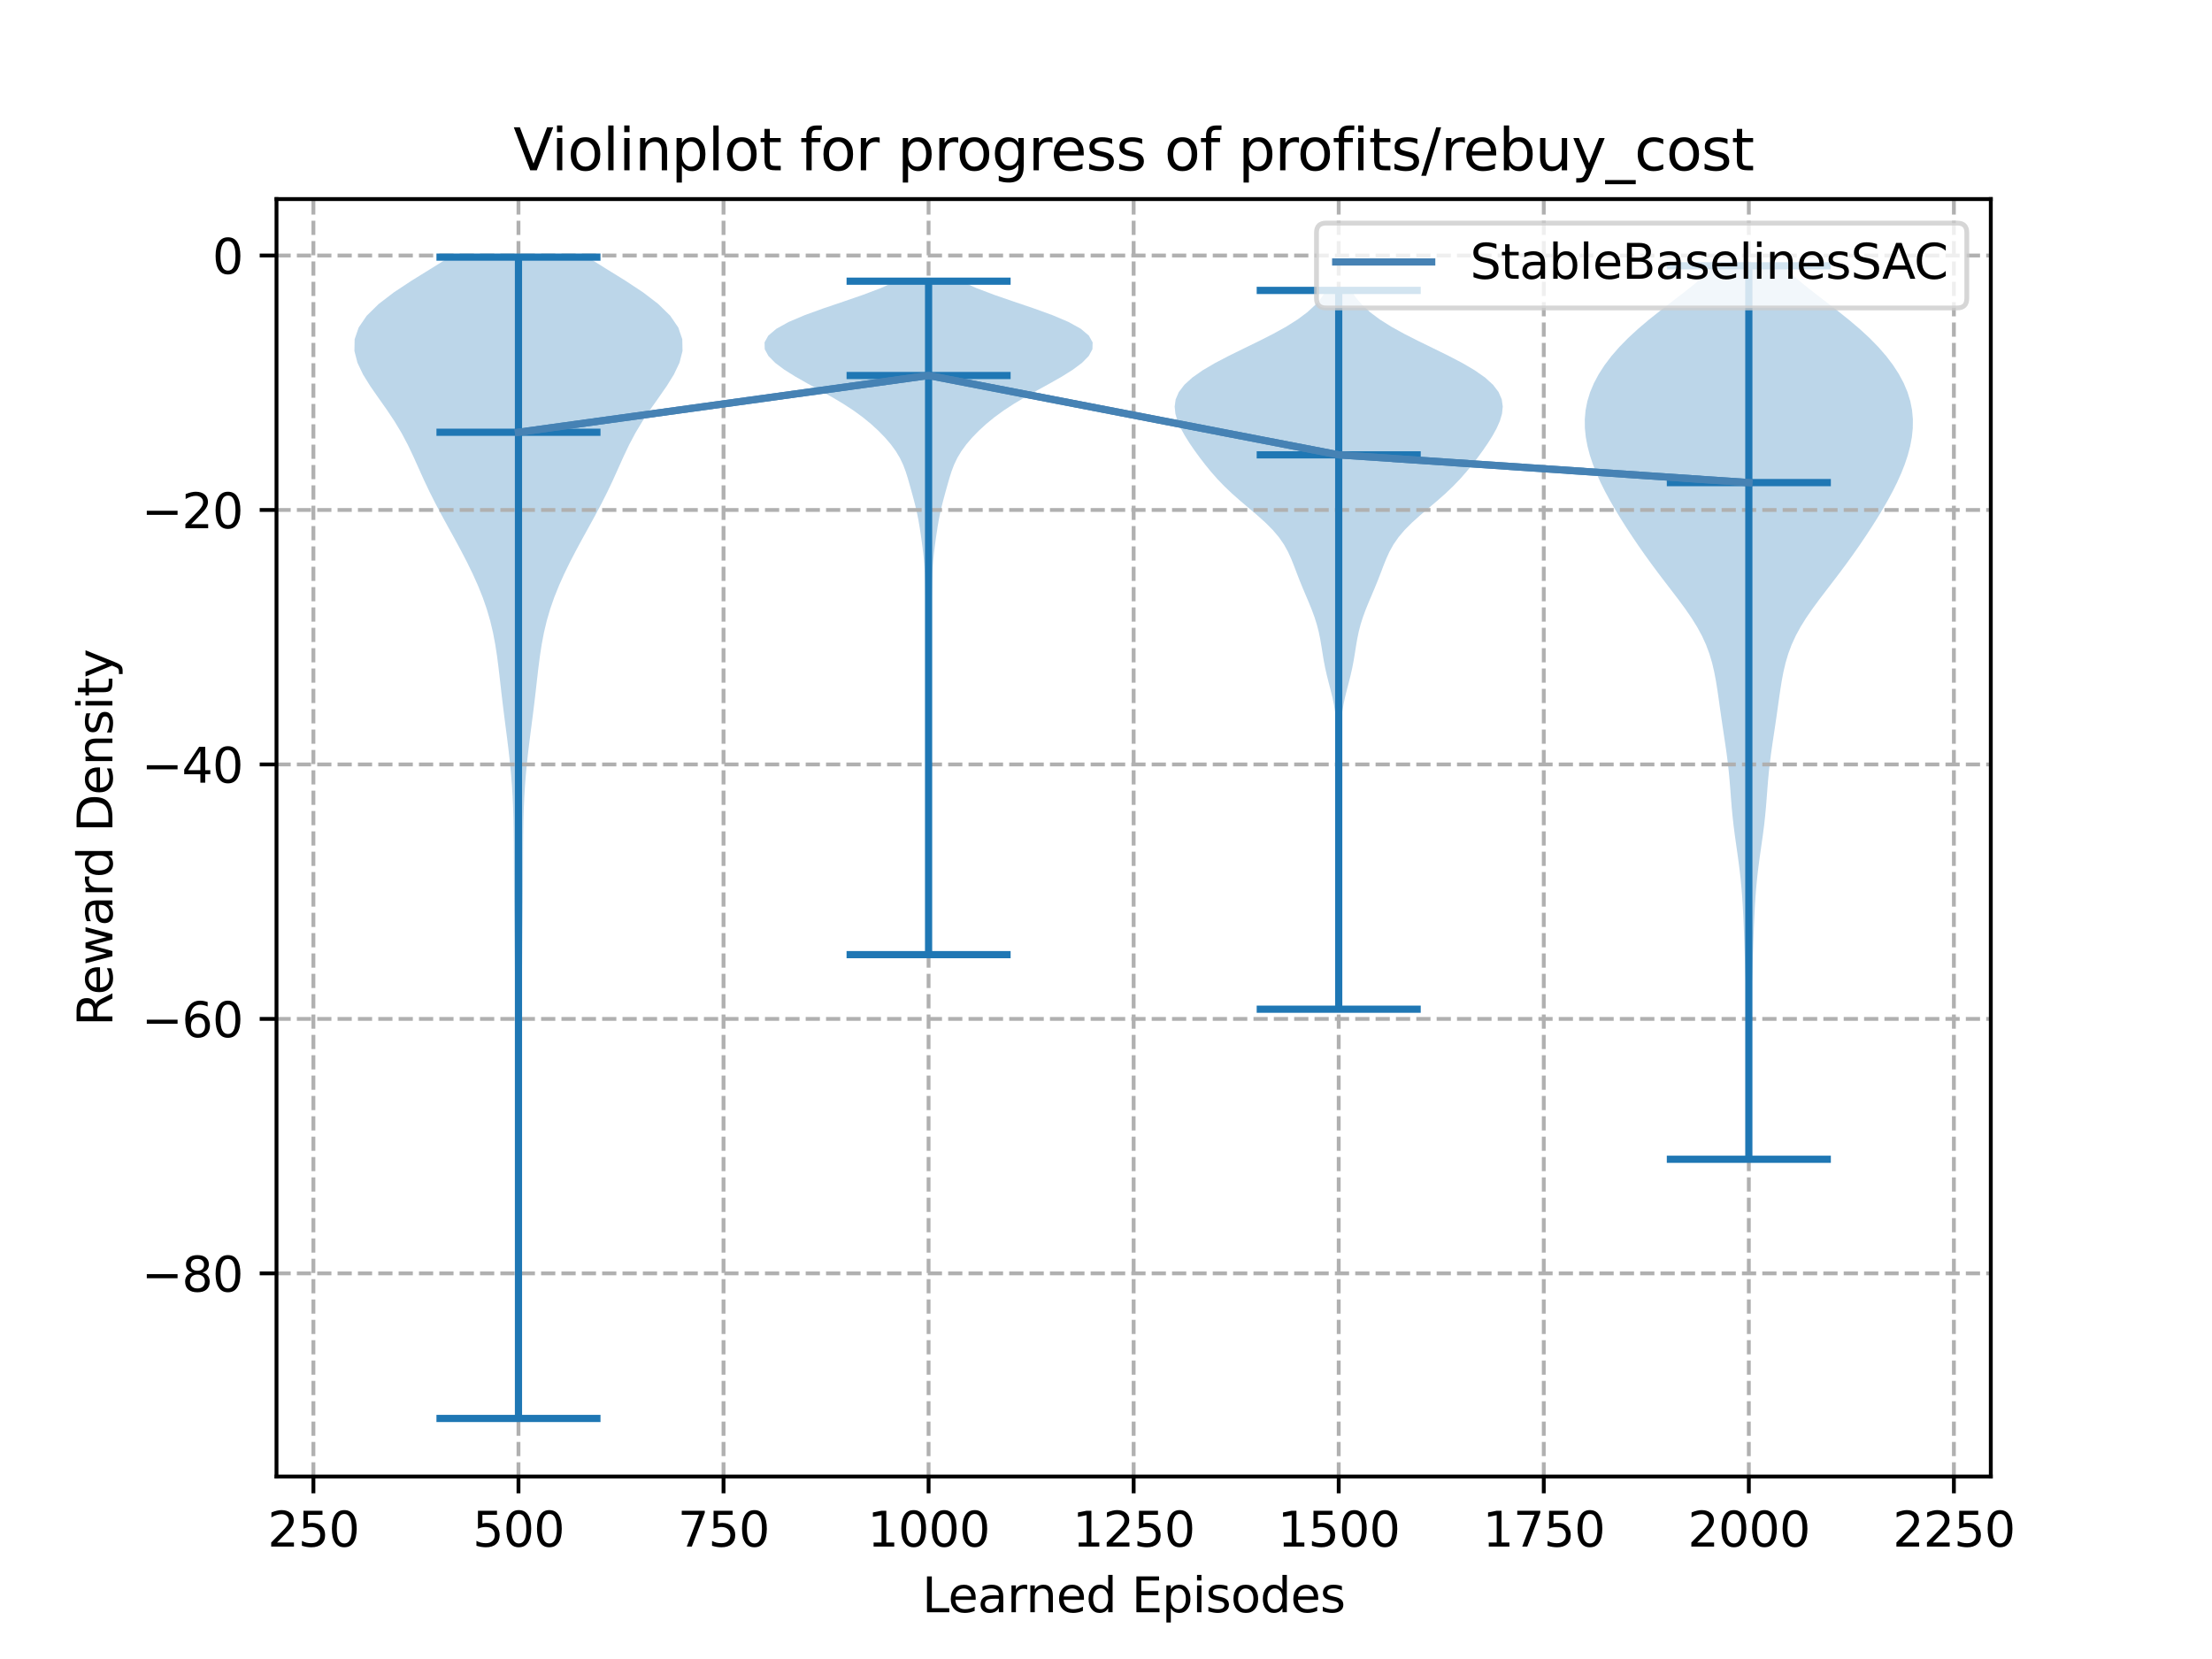 <?xml version="1.0" encoding="utf-8" standalone="no"?>
<!DOCTYPE svg PUBLIC "-//W3C//DTD SVG 1.1//EN"
  "http://www.w3.org/Graphics/SVG/1.1/DTD/svg11.dtd">
<svg xmlns:xlink="http://www.w3.org/1999/xlink" width="460.8pt" height="345.6pt" viewBox="0 0 460.8 345.6" xmlns="http://www.w3.org/2000/svg" version="1.1">
 <defs>
  <style type="text/css">*{stroke-linejoin: round; stroke-linecap: butt}</style>
 </defs>
 <g id="figure_1">
  <g id="patch_1">
   <path d="M 0 345.6 
L 460.8 345.6 
L 460.8 0 
L 0 0 
z
" style="fill: #ffffff"/>
  </g>
  <g id="axes_1">
   <g id="patch_2">
    <path d="M 57.6 307.584 
L 414.72 307.584 
L 414.72 41.472 
L 57.6 41.472 
z
" style="fill: #ffffff"/>
   </g>
   <g id="PolyCollection_1">
    <path d="M 108.174 295.488 
L 107.84 295.488 
L 107.846 293.044 
L 107.863 290.601 
L 107.887 288.157 
L 107.914 285.713 
L 107.94 283.27 
L 107.962 280.826 
L 107.978 278.383 
L 107.989 275.939 
L 107.994 273.495 
L 107.993 271.052 
L 107.986 268.608 
L 107.973 266.164 
L 107.952 263.721 
L 107.921 261.277 
L 107.88 258.833 
L 107.83 256.39 
L 107.773 253.946 
L 107.714 251.503 
L 107.657 249.059 
L 107.611 246.615 
L 107.581 244.172 
L 107.571 241.728 
L 107.583 239.284 
L 107.615 236.841 
L 107.661 234.397 
L 107.71 231.953 
L 107.753 229.51 
L 107.779 227.066 
L 107.782 224.623 
L 107.757 222.179 
L 107.708 219.735 
L 107.641 217.292 
L 107.563 214.848 
L 107.484 212.404 
L 107.412 209.961 
L 107.353 207.517 
L 107.308 205.073 
L 107.275 202.63 
L 107.248 200.186 
L 107.222 197.743 
L 107.193 195.299 
L 107.162 192.855 
L 107.13 190.412 
L 107.101 187.968 
L 107.079 185.524 
L 107.065 183.081 
L 107.057 180.637 
L 107.05 178.193 
L 107.038 175.75 
L 107.013 173.306 
L 106.968 170.863 
L 106.895 168.419 
L 106.787 165.975 
L 106.638 163.532 
L 106.444 161.088 
L 106.207 158.644 
L 105.933 156.201 
L 105.631 153.757 
L 105.316 151.313 
L 105.003 148.87 
L 104.701 146.426 
L 104.414 143.983 
L 104.137 141.539 
L 103.853 139.095 
L 103.538 136.652 
L 103.163 134.208 
L 102.698 131.764 
L 102.116 129.321 
L 101.402 126.877 
L 100.551 124.433 
L 99.57 121.99 
L 98.473 119.546 
L 97.28 117.103 
L 96.012 114.659 
L 94.692 112.215 
L 93.346 109.772 
L 92.007 107.328 
L 90.707 104.884 
L 89.475 102.441 
L 88.318 99.997 
L 87.217 97.553 
L 86.119 95.11 
L 84.957 92.666 
L 83.662 90.223 
L 82.195 87.779 
L 80.566 85.335 
L 78.84 82.892 
L 77.14 80.448 
L 75.622 78.004 
L 74.463 75.561 
L 73.833 73.117 
L 73.879 70.673 
L 74.712 68.23 
L 76.381 65.786 
L 78.864 63.343 
L 82.054 60.899 
L 85.755 58.455 
L 89.706 56.012 
L 93.619 53.568 
L 122.395 53.568 
L 122.395 53.568 
L 126.308 56.012 
L 130.259 58.455 
L 133.96 60.899 
L 137.149 63.343 
L 139.633 65.786 
L 141.302 68.23 
L 142.134 70.673 
L 142.181 73.117 
L 141.551 75.561 
L 140.391 78.004 
L 138.874 80.448 
L 137.173 82.892 
L 135.448 85.335 
L 133.818 87.779 
L 132.352 90.223 
L 131.057 92.666 
L 129.894 95.11 
L 128.797 97.553 
L 127.696 99.997 
L 126.539 102.441 
L 125.307 104.884 
L 124.007 107.328 
L 122.668 109.772 
L 121.322 112.215 
L 120.002 114.659 
L 118.734 117.103 
L 117.541 119.546 
L 116.444 121.99 
L 115.463 124.433 
L 114.612 126.877 
L 113.898 129.321 
L 113.316 131.764 
L 112.851 134.208 
L 112.476 136.652 
L 112.161 139.095 
L 111.877 141.539 
L 111.6 143.983 
L 111.313 146.426 
L 111.011 148.87 
L 110.698 151.313 
L 110.383 153.757 
L 110.081 156.201 
L 109.807 158.644 
L 109.569 161.088 
L 109.376 163.532 
L 109.227 165.975 
L 109.119 168.419 
L 109.046 170.863 
L 109.001 173.306 
L 108.976 175.75 
L 108.964 178.193 
L 108.957 180.637 
L 108.949 183.081 
L 108.935 185.524 
L 108.913 187.968 
L 108.884 190.412 
L 108.852 192.855 
L 108.82 195.299 
L 108.792 197.743 
L 108.766 200.186 
L 108.739 202.63 
L 108.705 205.073 
L 108.66 207.517 
L 108.601 209.961 
L 108.53 212.404 
L 108.451 214.848 
L 108.373 217.292 
L 108.305 219.735 
L 108.256 222.179 
L 108.232 224.623 
L 108.235 227.066 
L 108.261 229.51 
L 108.303 231.953 
L 108.353 234.397 
L 108.399 236.841 
L 108.431 239.284 
L 108.443 241.728 
L 108.433 244.172 
L 108.403 246.615 
L 108.356 249.059 
L 108.3 251.503 
L 108.241 253.946 
L 108.184 256.39 
L 108.134 258.833 
L 108.093 261.277 
L 108.062 263.721 
L 108.041 266.164 
L 108.027 268.608 
L 108.021 271.052 
L 108.02 273.495 
L 108.025 275.939 
L 108.036 278.383 
L 108.052 280.826 
L 108.074 283.27 
L 108.1 285.713 
L 108.127 288.157 
L 108.151 290.601 
L 108.168 293.044 
L 108.174 295.488 
z
" clip-path="url(#pc22f03d37f)" style="fill: #1f77b4; fill-opacity: 0.3"/>
   </g>
   <g id="PolyCollection_2">
    <path d="M 193.6 198.866 
L 193.285 198.866 
L 193.293 197.449 
L 193.314 196.031 
L 193.343 194.614 
L 193.373 193.197 
L 193.399 191.78 
L 193.417 190.363 
L 193.429 188.946 
L 193.434 187.529 
L 193.434 186.112 
L 193.427 184.695 
L 193.413 183.278 
L 193.388 181.861 
L 193.35 180.444 
L 193.301 179.027 
L 193.244 177.61 
L 193.191 176.192 
L 193.153 174.775 
L 193.139 173.358 
L 193.153 171.941 
L 193.192 170.524 
L 193.244 169.107 
L 193.299 167.69 
L 193.344 166.273 
L 193.373 164.856 
L 193.382 163.439 
L 193.37 162.022 
L 193.336 160.605 
L 193.286 159.188 
L 193.227 157.771 
L 193.173 156.353 
L 193.137 154.936 
L 193.13 153.519 
L 193.154 152.102 
L 193.201 150.685 
L 193.26 149.268 
L 193.318 147.851 
L 193.363 146.434 
L 193.392 145.017 
L 193.403 143.6 
L 193.394 142.183 
L 193.366 140.766 
L 193.317 139.349 
L 193.249 137.932 
L 193.165 136.514 
L 193.076 135.097 
L 192.992 133.68 
L 192.922 132.263 
L 192.871 130.846 
L 192.839 129.429 
L 192.822 128.012 
L 192.812 126.595 
L 192.802 125.178 
L 192.787 123.761 
L 192.762 122.344 
L 192.723 120.927 
L 192.665 119.51 
L 192.583 118.093 
L 192.469 116.675 
L 192.324 115.258 
L 192.152 113.841 
L 191.962 112.424 
L 191.758 111.007 
L 191.538 109.59 
L 191.291 108.173 
L 191.005 106.756 
L 190.675 105.339 
L 190.309 103.922 
L 189.923 102.505 
L 189.53 101.088 
L 189.125 99.671 
L 188.679 98.254 
L 188.144 96.836 
L 187.472 95.419 
L 186.625 94.002 
L 185.592 92.585 
L 184.38 91.168 
L 183.001 89.751 
L 181.456 88.334 
L 179.726 86.917 
L 177.783 85.5 
L 175.61 84.083 
L 173.224 82.666 
L 170.689 81.249 
L 168.111 79.832 
L 165.622 78.415 
L 163.364 76.997 
L 161.474 75.58 
L 160.082 74.163 
L 159.309 72.746 
L 159.268 71.329 
L 160.053 69.912 
L 161.724 68.495 
L 164.275 67.078 
L 167.607 65.661 
L 171.514 64.244 
L 175.695 62.827 
L 179.807 61.41 
L 183.537 59.993 
L 186.662 58.576 
L 200.223 58.576 
L 200.223 58.576 
L 203.347 59.993 
L 207.078 61.41 
L 211.19 62.827 
L 215.371 64.244 
L 219.277 65.661 
L 222.61 67.078 
L 225.161 68.495 
L 226.831 69.912 
L 227.616 71.329 
L 227.575 72.746 
L 226.803 74.163 
L 225.41 75.58 
L 223.52 76.997 
L 221.262 78.415 
L 218.774 79.832 
L 216.196 81.249 
L 213.661 82.666 
L 211.275 84.083 
L 209.102 85.5 
L 207.159 86.917 
L 205.429 88.334 
L 203.884 89.751 
L 202.505 91.168 
L 201.293 92.585 
L 200.26 94.002 
L 199.413 95.419 
L 198.74 96.836 
L 198.206 98.254 
L 197.759 99.671 
L 197.354 101.088 
L 196.961 102.505 
L 196.575 103.922 
L 196.209 105.339 
L 195.879 106.756 
L 195.593 108.173 
L 195.346 109.59 
L 195.127 111.007 
L 194.923 112.424 
L 194.733 113.841 
L 194.561 115.258 
L 194.416 116.675 
L 194.302 118.093 
L 194.219 119.51 
L 194.162 120.927 
L 194.123 122.344 
L 194.098 123.761 
L 194.083 125.178 
L 194.073 126.595 
L 194.063 128.012 
L 194.045 129.429 
L 194.014 130.846 
L 193.963 132.263 
L 193.893 133.68 
L 193.808 135.097 
L 193.719 136.514 
L 193.636 137.932 
L 193.567 139.349 
L 193.518 140.766 
L 193.49 142.183 
L 193.482 143.6 
L 193.492 145.017 
L 193.521 146.434 
L 193.567 147.851 
L 193.624 149.268 
L 193.683 150.685 
L 193.731 152.102 
L 193.755 153.519 
L 193.748 154.936 
L 193.712 156.353 
L 193.658 157.771 
L 193.599 159.188 
L 193.549 160.605 
L 193.515 162.022 
L 193.502 163.439 
L 193.511 164.856 
L 193.54 166.273 
L 193.586 167.69 
L 193.64 169.107 
L 193.693 170.524 
L 193.732 171.941 
L 193.746 173.358 
L 193.732 174.775 
L 193.693 176.192 
L 193.64 177.61 
L 193.584 179.027 
L 193.535 180.444 
L 193.497 181.861 
L 193.472 183.278 
L 193.457 184.695 
L 193.451 186.112 
L 193.451 187.529 
L 193.456 188.946 
L 193.467 190.363 
L 193.486 191.78 
L 193.511 193.197 
L 193.541 194.614 
L 193.57 196.031 
L 193.592 197.449 
L 193.6 198.866 
z
" clip-path="url(#pc22f03d37f)" style="fill: #1f77b4; fill-opacity: 0.3"/>
   </g>
   <g id="PolyCollection_3">
    <path d="M 279.202 210.235 
L 278.554 210.235 
L 278.529 208.723 
L 278.52 207.21 
L 278.526 205.698 
L 278.544 204.185 
L 278.569 202.673 
L 278.594 201.161 
L 278.614 199.648 
L 278.629 198.136 
L 278.638 196.623 
L 278.645 195.111 
L 278.654 193.598 
L 278.669 192.086 
L 278.69 190.573 
L 278.714 189.061 
L 278.737 187.548 
L 278.752 186.036 
L 278.753 184.523 
L 278.737 183.011 
L 278.7 181.498 
L 278.645 179.986 
L 278.575 178.473 
L 278.498 176.961 
L 278.421 175.448 
L 278.351 173.936 
L 278.291 172.424 
L 278.244 170.911 
L 278.209 169.399 
L 278.186 167.886 
L 278.175 166.374 
L 278.176 164.861 
L 278.19 163.349 
L 278.218 161.836 
L 278.259 160.324 
L 278.309 158.811 
L 278.362 157.299 
L 278.41 155.786 
L 278.443 154.274 
L 278.447 152.761 
L 278.406 151.249 
L 278.303 149.736 
L 278.127 148.224 
L 277.872 146.711 
L 277.547 145.199 
L 277.173 143.686 
L 276.779 142.174 
L 276.4 140.662 
L 276.059 139.149 
L 275.767 137.637 
L 275.515 136.124 
L 275.277 134.612 
L 275.018 133.099 
L 274.704 131.587 
L 274.312 130.074 
L 273.834 128.562 
L 273.278 127.049 
L 272.665 125.537 
L 272.024 124.024 
L 271.384 122.512 
L 270.766 120.999 
L 270.178 119.487 
L 269.603 117.974 
L 269.001 116.462 
L 268.314 114.949 
L 267.476 113.437 
L 266.43 111.925 
L 265.15 110.412 
L 263.644 108.9 
L 261.963 107.387 
L 260.186 105.875 
L 258.402 104.362 
L 256.688 102.85 
L 255.094 101.337 
L 253.635 99.825 
L 252.301 98.312 
L 251.064 96.8 
L 249.902 95.287 
L 248.801 93.775 
L 247.766 92.262 
L 246.816 90.75 
L 245.983 89.237 
L 245.313 87.725 
L 244.862 86.212 
L 244.704 84.7 
L 244.914 83.188 
L 245.568 81.675 
L 246.718 80.163 
L 248.383 78.65 
L 250.538 77.138 
L 253.116 75.625 
L 256.011 74.113 
L 259.086 72.6 
L 262.191 71.088 
L 265.176 69.575 
L 267.914 68.063 
L 270.317 66.55 
L 272.34 65.038 
L 273.984 63.525 
L 275.281 62.013 
L 276.282 60.5 
L 281.473 60.5 
L 281.473 60.5 
L 282.474 62.013 
L 283.771 63.525 
L 285.415 65.038 
L 287.438 66.55 
L 289.841 68.063 
L 292.58 69.575 
L 295.565 71.088 
L 298.669 72.6 
L 301.744 74.113 
L 304.639 75.625 
L 307.217 77.138 
L 309.373 78.65 
L 311.037 80.163 
L 312.187 81.675 
L 312.841 83.188 
L 313.052 84.7 
L 312.893 86.212 
L 312.443 87.725 
L 311.772 89.237 
L 310.94 90.75 
L 309.99 92.262 
L 308.955 93.775 
L 307.854 95.287 
L 306.691 96.8 
L 305.455 98.312 
L 304.12 99.825 
L 302.662 101.337 
L 301.068 102.85 
L 299.354 104.362 
L 297.57 105.875 
L 295.793 107.387 
L 294.112 108.9 
L 292.606 110.412 
L 291.325 111.925 
L 290.28 113.437 
L 289.442 114.949 
L 288.755 116.462 
L 288.153 117.974 
L 287.578 119.487 
L 286.989 120.999 
L 286.372 122.512 
L 285.731 124.024 
L 285.09 125.537 
L 284.477 127.049 
L 283.921 128.562 
L 283.443 130.074 
L 283.051 131.587 
L 282.738 133.099 
L 282.478 134.612 
L 282.24 136.124 
L 281.988 137.637 
L 281.696 139.149 
L 281.356 140.662 
L 280.976 142.174 
L 280.583 143.686 
L 280.208 145.199 
L 279.883 146.711 
L 279.629 148.224 
L 279.452 149.736 
L 279.349 151.249 
L 279.308 152.761 
L 279.312 154.274 
L 279.345 155.786 
L 279.394 157.299 
L 279.447 158.811 
L 279.497 160.324 
L 279.537 161.836 
L 279.565 163.349 
L 279.58 164.861 
L 279.581 166.374 
L 279.569 167.886 
L 279.546 169.399 
L 279.511 170.911 
L 279.464 172.424 
L 279.405 173.936 
L 279.334 175.448 
L 279.257 176.961 
L 279.18 178.473 
L 279.11 179.986 
L 279.055 181.498 
L 279.019 183.011 
L 279.002 184.523 
L 279.003 186.036 
L 279.018 187.548 
L 279.041 189.061 
L 279.065 190.573 
L 279.086 192.086 
L 279.101 193.598 
L 279.111 195.111 
L 279.118 196.623 
L 279.127 198.136 
L 279.141 199.648 
L 279.162 201.161 
L 279.187 202.673 
L 279.211 204.185 
L 279.23 205.698 
L 279.236 207.21 
L 279.227 208.723 
L 279.202 210.235 
z
" clip-path="url(#pc22f03d37f)" style="fill: #1f77b4; fill-opacity: 0.3"/>
   </g>
   <g id="PolyCollection_4">
    <path d="M 364.526 241.496 
L 364.101 241.496 
L 364.106 239.616 
L 364.121 237.736 
L 364.144 235.856 
L 364.171 233.976 
L 364.197 232.096 
L 364.22 230.216 
L 364.236 228.336 
L 364.243 226.456 
L 364.24 224.576 
L 364.225 222.696 
L 364.199 220.816 
L 364.163 218.936 
L 364.117 217.056 
L 364.062 215.176 
L 364 213.296 
L 363.934 211.416 
L 363.863 209.536 
L 363.791 207.656 
L 363.718 205.775 
L 363.646 203.895 
L 363.575 202.015 
L 363.507 200.135 
L 363.44 198.255 
L 363.375 196.375 
L 363.307 194.495 
L 363.235 192.615 
L 363.152 190.735 
L 363.054 188.855 
L 362.936 186.975 
L 362.79 185.095 
L 362.614 183.215 
L 362.404 181.335 
L 362.165 179.455 
L 361.904 177.575 
L 361.634 175.695 
L 361.372 173.815 
L 361.131 171.935 
L 360.923 170.055 
L 360.747 168.175 
L 360.596 166.295 
L 360.453 164.415 
L 360.302 162.535 
L 360.125 160.655 
L 359.916 158.775 
L 359.673 156.894 
L 359.405 155.014 
L 359.123 153.134 
L 358.841 151.254 
L 358.565 149.374 
L 358.298 147.494 
L 358.034 145.614 
L 357.761 143.734 
L 357.46 141.854 
L 357.103 139.974 
L 356.662 138.094 
L 356.105 136.214 
L 355.406 134.334 
L 354.547 132.454 
L 353.525 130.574 
L 352.353 128.694 
L 351.056 126.814 
L 349.672 124.934 
L 348.24 123.054 
L 346.796 121.174 
L 345.368 119.294 
L 343.972 117.414 
L 342.615 115.534 
L 341.3 113.654 
L 340.025 111.774 
L 338.791 109.894 
L 337.601 108.013 
L 336.46 106.133 
L 335.376 104.253 
L 334.36 102.373 
L 333.422 100.493 
L 332.575 98.613 
L 331.832 96.733 
L 331.205 94.853 
L 330.708 92.973 
L 330.354 91.093 
L 330.16 89.213 
L 330.139 87.333 
L 330.307 85.453 
L 330.676 83.573 
L 331.255 81.693 
L 332.046 79.813 
L 333.052 77.933 
L 334.268 76.053 
L 335.694 74.173 
L 337.329 72.293 
L 339.171 70.413 
L 341.21 68.533 
L 343.428 66.653 
L 345.785 64.773 
L 348.223 62.893 
L 350.668 61.013 
L 353.039 59.132 
L 355.255 57.252 
L 357.249 55.372 
L 371.378 55.372 
L 371.378 55.372 
L 373.372 57.252 
L 375.588 59.132 
L 377.958 61.013 
L 380.404 62.893 
L 382.842 64.773 
L 385.198 66.653 
L 387.416 68.533 
L 389.456 70.413 
L 391.297 72.293 
L 392.932 74.173 
L 394.358 76.053 
L 395.575 77.933 
L 396.58 79.813 
L 397.372 81.693 
L 397.95 83.573 
L 398.319 85.453 
L 398.487 87.333 
L 398.467 89.213 
L 398.272 91.093 
L 397.918 92.973 
L 397.421 94.853 
L 396.794 96.733 
L 396.051 98.613 
L 395.204 100.493 
L 394.267 102.373 
L 393.25 104.253 
L 392.166 106.133 
L 391.025 108.013 
L 389.835 109.894 
L 388.601 111.774 
L 387.326 113.654 
L 386.011 115.534 
L 384.655 117.414 
L 383.258 119.294 
L 381.83 121.174 
L 380.386 123.054 
L 378.954 124.934 
L 377.57 126.814 
L 376.274 128.694 
L 375.101 130.574 
L 374.079 132.454 
L 373.22 134.334 
L 372.521 136.214 
L 371.964 138.094 
L 371.523 139.974 
L 371.166 141.854 
L 370.865 143.734 
L 370.592 145.614 
L 370.329 147.494 
L 370.061 149.374 
L 369.786 151.254 
L 369.503 153.134 
L 369.221 155.014 
L 368.953 156.894 
L 368.711 158.775 
L 368.501 160.655 
L 368.325 162.535 
L 368.173 164.415 
L 368.03 166.295 
L 367.879 168.175 
L 367.703 170.055 
L 367.495 171.935 
L 367.254 173.815 
L 366.992 175.695 
L 366.722 177.575 
L 366.461 179.455 
L 366.222 181.335 
L 366.013 183.215 
L 365.836 185.095 
L 365.691 186.975 
L 365.572 188.855 
L 365.474 190.735 
L 365.392 192.615 
L 365.319 194.495 
L 365.252 196.375 
L 365.186 198.255 
L 365.119 200.135 
L 365.051 202.015 
L 364.98 203.895 
L 364.908 205.775 
L 364.835 207.656 
L 364.763 209.536 
L 364.693 211.416 
L 364.626 213.296 
L 364.564 215.176 
L 364.51 217.056 
L 364.463 218.936 
L 364.427 220.816 
L 364.401 222.696 
L 364.387 224.576 
L 364.383 226.456 
L 364.39 228.336 
L 364.406 230.216 
L 364.429 232.096 
L 364.456 233.976 
L 364.482 235.856 
L 364.505 237.736 
L 364.52 239.616 
L 364.526 241.496 
z
" clip-path="url(#pc22f03d37f)" style="fill: #1f77b4; fill-opacity: 0.3"/>
   </g>
   <g id="matplotlib.axis_1">
    <g id="xtick_1">
     <g id="line2d_1">
      <path d="M 65.289 307.584 
L 65.289 41.472 
" clip-path="url(#pc22f03d37f)" style="fill: none; stroke-dasharray: 2.96,1.28; stroke-dashoffset: 0; stroke: #b0b0b0; stroke-width: 0.8"/>
     </g>
     <g id="line2d_2">
      <defs>
       <path id="m771f3657b9" d="M 0 0 
L 0 3.5 
" style="stroke: #000000; stroke-width: 0.8"/>
      </defs>
      <g>
       <use xlink:href="#m771f3657b9" x="65.289" y="307.584" style="stroke: #000000; stroke-width: 0.8"/>
      </g>
     </g>
     <g id="text_1">
      <!-- 250 -->
      <g transform="translate(55.745 322.182)scale(0.1 -0.1)">
       <defs>
        <path id="DejaVuSans-32" d="M 1228 531 
L 3431 531 
L 3431 0 
L 469 0 
L 469 531 
Q 828 903 1448 1529 
Q 2069 2156 2228 2338 
Q 2531 2678 2651 2914 
Q 2772 3150 2772 3378 
Q 2772 3750 2511 3984 
Q 2250 4219 1831 4219 
Q 1534 4219 1204 4116 
Q 875 4013 500 3803 
L 500 4441 
Q 881 4594 1212 4672 
Q 1544 4750 1819 4750 
Q 2544 4750 2975 4387 
Q 3406 4025 3406 3419 
Q 3406 3131 3298 2873 
Q 3191 2616 2906 2266 
Q 2828 2175 2409 1742 
Q 1991 1309 1228 531 
z
" transform="scale(0.016)"/>
        <path id="DejaVuSans-35" d="M 691 4666 
L 3169 4666 
L 3169 4134 
L 1269 4134 
L 1269 2991 
Q 1406 3038 1543 3061 
Q 1681 3084 1819 3084 
Q 2600 3084 3056 2656 
Q 3513 2228 3513 1497 
Q 3513 744 3044 326 
Q 2575 -91 1722 -91 
Q 1428 -91 1123 -41 
Q 819 9 494 109 
L 494 744 
Q 775 591 1075 516 
Q 1375 441 1709 441 
Q 2250 441 2565 725 
Q 2881 1009 2881 1497 
Q 2881 1984 2565 2268 
Q 2250 2553 1709 2553 
Q 1456 2553 1204 2497 
Q 953 2441 691 2322 
L 691 4666 
z
" transform="scale(0.016)"/>
        <path id="DejaVuSans-30" d="M 2034 4250 
Q 1547 4250 1301 3770 
Q 1056 3291 1056 2328 
Q 1056 1369 1301 889 
Q 1547 409 2034 409 
Q 2525 409 2770 889 
Q 3016 1369 3016 2328 
Q 3016 3291 2770 3770 
Q 2525 4250 2034 4250 
z
M 2034 4750 
Q 2819 4750 3233 4129 
Q 3647 3509 3647 2328 
Q 3647 1150 3233 529 
Q 2819 -91 2034 -91 
Q 1250 -91 836 529 
Q 422 1150 422 2328 
Q 422 3509 836 4129 
Q 1250 4750 2034 4750 
z
" transform="scale(0.016)"/>
       </defs>
       <use xlink:href="#DejaVuSans-32"/>
       <use xlink:href="#DejaVuSans-35" x="63.623"/>
       <use xlink:href="#DejaVuSans-30" x="127.246"/>
      </g>
     </g>
    </g>
    <g id="xtick_2">
     <g id="line2d_3">
      <path d="M 108.007 307.584 
L 108.007 41.472 
" clip-path="url(#pc22f03d37f)" style="fill: none; stroke-dasharray: 2.96,1.28; stroke-dashoffset: 0; stroke: #b0b0b0; stroke-width: 0.8"/>
     </g>
     <g id="line2d_4">
      <g>
       <use xlink:href="#m771f3657b9" x="108.007" y="307.584" style="stroke: #000000; stroke-width: 0.8"/>
      </g>
     </g>
     <g id="text_2">
      <!-- 500 -->
      <g transform="translate(98.463 322.182)scale(0.1 -0.1)">
       <use xlink:href="#DejaVuSans-35"/>
       <use xlink:href="#DejaVuSans-30" x="63.623"/>
       <use xlink:href="#DejaVuSans-30" x="127.246"/>
      </g>
     </g>
    </g>
    <g id="xtick_3">
     <g id="line2d_5">
      <path d="M 150.725 307.584 
L 150.725 41.472 
" clip-path="url(#pc22f03d37f)" style="fill: none; stroke-dasharray: 2.96,1.28; stroke-dashoffset: 0; stroke: #b0b0b0; stroke-width: 0.8"/>
     </g>
     <g id="line2d_6">
      <g>
       <use xlink:href="#m771f3657b9" x="150.725" y="307.584" style="stroke: #000000; stroke-width: 0.8"/>
      </g>
     </g>
     <g id="text_3">
      <!-- 750 -->
      <g transform="translate(141.181 322.182)scale(0.1 -0.1)">
       <defs>
        <path id="DejaVuSans-37" d="M 525 4666 
L 3525 4666 
L 3525 4397 
L 1831 0 
L 1172 0 
L 2766 4134 
L 525 4134 
L 525 4666 
z
" transform="scale(0.016)"/>
       </defs>
       <use xlink:href="#DejaVuSans-37"/>
       <use xlink:href="#DejaVuSans-35" x="63.623"/>
       <use xlink:href="#DejaVuSans-30" x="127.246"/>
      </g>
     </g>
    </g>
    <g id="xtick_4">
     <g id="line2d_7">
      <path d="M 193.442 307.584 
L 193.442 41.472 
" clip-path="url(#pc22f03d37f)" style="fill: none; stroke-dasharray: 2.96,1.28; stroke-dashoffset: 0; stroke: #b0b0b0; stroke-width: 0.8"/>
     </g>
     <g id="line2d_8">
      <g>
       <use xlink:href="#m771f3657b9" x="193.442" y="307.584" style="stroke: #000000; stroke-width: 0.8"/>
      </g>
     </g>
     <g id="text_4">
      <!-- 1000 -->
      <g transform="translate(180.717 322.182)scale(0.1 -0.1)">
       <defs>
        <path id="DejaVuSans-31" d="M 794 531 
L 1825 531 
L 1825 4091 
L 703 3866 
L 703 4441 
L 1819 4666 
L 2450 4666 
L 2450 531 
L 3481 531 
L 3481 0 
L 794 0 
L 794 531 
z
" transform="scale(0.016)"/>
       </defs>
       <use xlink:href="#DejaVuSans-31"/>
       <use xlink:href="#DejaVuSans-30" x="63.623"/>
       <use xlink:href="#DejaVuSans-30" x="127.246"/>
       <use xlink:href="#DejaVuSans-30" x="190.869"/>
      </g>
     </g>
    </g>
    <g id="xtick_5">
     <g id="line2d_9">
      <path d="M 236.16 307.584 
L 236.16 41.472 
" clip-path="url(#pc22f03d37f)" style="fill: none; stroke-dasharray: 2.96,1.28; stroke-dashoffset: 0; stroke: #b0b0b0; stroke-width: 0.8"/>
     </g>
     <g id="line2d_10">
      <g>
       <use xlink:href="#m771f3657b9" x="236.16" y="307.584" style="stroke: #000000; stroke-width: 0.8"/>
      </g>
     </g>
     <g id="text_5">
      <!-- 1250 -->
      <g transform="translate(223.435 322.182)scale(0.1 -0.1)">
       <use xlink:href="#DejaVuSans-31"/>
       <use xlink:href="#DejaVuSans-32" x="63.623"/>
       <use xlink:href="#DejaVuSans-35" x="127.246"/>
       <use xlink:href="#DejaVuSans-30" x="190.869"/>
      </g>
     </g>
    </g>
    <g id="xtick_6">
     <g id="line2d_11">
      <path d="M 278.878 307.584 
L 278.878 41.472 
" clip-path="url(#pc22f03d37f)" style="fill: none; stroke-dasharray: 2.96,1.28; stroke-dashoffset: 0; stroke: #b0b0b0; stroke-width: 0.8"/>
     </g>
     <g id="line2d_12">
      <g>
       <use xlink:href="#m771f3657b9" x="278.878" y="307.584" style="stroke: #000000; stroke-width: 0.8"/>
      </g>
     </g>
     <g id="text_6">
      <!-- 1500 -->
      <g transform="translate(266.153 322.182)scale(0.1 -0.1)">
       <use xlink:href="#DejaVuSans-31"/>
       <use xlink:href="#DejaVuSans-35" x="63.623"/>
       <use xlink:href="#DejaVuSans-30" x="127.246"/>
       <use xlink:href="#DejaVuSans-30" x="190.869"/>
      </g>
     </g>
    </g>
    <g id="xtick_7">
     <g id="line2d_13">
      <path d="M 321.595 307.584 
L 321.595 41.472 
" clip-path="url(#pc22f03d37f)" style="fill: none; stroke-dasharray: 2.96,1.28; stroke-dashoffset: 0; stroke: #b0b0b0; stroke-width: 0.8"/>
     </g>
     <g id="line2d_14">
      <g>
       <use xlink:href="#m771f3657b9" x="321.595" y="307.584" style="stroke: #000000; stroke-width: 0.8"/>
      </g>
     </g>
     <g id="text_7">
      <!-- 1750 -->
      <g transform="translate(308.87 322.182)scale(0.1 -0.1)">
       <use xlink:href="#DejaVuSans-31"/>
       <use xlink:href="#DejaVuSans-37" x="63.623"/>
       <use xlink:href="#DejaVuSans-35" x="127.246"/>
       <use xlink:href="#DejaVuSans-30" x="190.869"/>
      </g>
     </g>
    </g>
    <g id="xtick_8">
     <g id="line2d_15">
      <path d="M 364.313 307.584 
L 364.313 41.472 
" clip-path="url(#pc22f03d37f)" style="fill: none; stroke-dasharray: 2.96,1.28; stroke-dashoffset: 0; stroke: #b0b0b0; stroke-width: 0.8"/>
     </g>
     <g id="line2d_16">
      <g>
       <use xlink:href="#m771f3657b9" x="364.313" y="307.584" style="stroke: #000000; stroke-width: 0.8"/>
      </g>
     </g>
     <g id="text_8">
      <!-- 2000 -->
      <g transform="translate(351.588 322.182)scale(0.1 -0.1)">
       <use xlink:href="#DejaVuSans-32"/>
       <use xlink:href="#DejaVuSans-30" x="63.623"/>
       <use xlink:href="#DejaVuSans-30" x="127.246"/>
       <use xlink:href="#DejaVuSans-30" x="190.869"/>
      </g>
     </g>
    </g>
    <g id="xtick_9">
     <g id="line2d_17">
      <path d="M 407.031 307.584 
L 407.031 41.472 
" clip-path="url(#pc22f03d37f)" style="fill: none; stroke-dasharray: 2.96,1.28; stroke-dashoffset: 0; stroke: #b0b0b0; stroke-width: 0.8"/>
     </g>
     <g id="line2d_18">
      <g>
       <use xlink:href="#m771f3657b9" x="407.031" y="307.584" style="stroke: #000000; stroke-width: 0.8"/>
      </g>
     </g>
     <g id="text_9">
      <!-- 2250 -->
      <g transform="translate(394.306 322.182)scale(0.1 -0.1)">
       <use xlink:href="#DejaVuSans-32"/>
       <use xlink:href="#DejaVuSans-32" x="63.623"/>
       <use xlink:href="#DejaVuSans-35" x="127.246"/>
       <use xlink:href="#DejaVuSans-30" x="190.869"/>
      </g>
     </g>
    </g>
    <g id="text_10">
     <!-- Learned Episodes -->
     <g transform="translate(192.102 335.861)scale(0.1 -0.1)">
      <defs>
       <path id="DejaVuSans-4c" d="M 628 4666 
L 1259 4666 
L 1259 531 
L 3531 531 
L 3531 0 
L 628 0 
L 628 4666 
z
" transform="scale(0.016)"/>
       <path id="DejaVuSans-65" d="M 3597 1894 
L 3597 1613 
L 953 1613 
Q 991 1019 1311 708 
Q 1631 397 2203 397 
Q 2534 397 2845 478 
Q 3156 559 3463 722 
L 3463 178 
Q 3153 47 2828 -22 
Q 2503 -91 2169 -91 
Q 1331 -91 842 396 
Q 353 884 353 1716 
Q 353 2575 817 3079 
Q 1281 3584 2069 3584 
Q 2775 3584 3186 3129 
Q 3597 2675 3597 1894 
z
M 3022 2063 
Q 3016 2534 2758 2815 
Q 2500 3097 2075 3097 
Q 1594 3097 1305 2825 
Q 1016 2553 972 2059 
L 3022 2063 
z
" transform="scale(0.016)"/>
       <path id="DejaVuSans-61" d="M 2194 1759 
Q 1497 1759 1228 1600 
Q 959 1441 959 1056 
Q 959 750 1161 570 
Q 1363 391 1709 391 
Q 2188 391 2477 730 
Q 2766 1069 2766 1631 
L 2766 1759 
L 2194 1759 
z
M 3341 1997 
L 3341 0 
L 2766 0 
L 2766 531 
Q 2569 213 2275 61 
Q 1981 -91 1556 -91 
Q 1019 -91 701 211 
Q 384 513 384 1019 
Q 384 1609 779 1909 
Q 1175 2209 1959 2209 
L 2766 2209 
L 2766 2266 
Q 2766 2663 2505 2880 
Q 2244 3097 1772 3097 
Q 1472 3097 1187 3025 
Q 903 2953 641 2809 
L 641 3341 
Q 956 3463 1253 3523 
Q 1550 3584 1831 3584 
Q 2591 3584 2966 3190 
Q 3341 2797 3341 1997 
z
" transform="scale(0.016)"/>
       <path id="DejaVuSans-72" d="M 2631 2963 
Q 2534 3019 2420 3045 
Q 2306 3072 2169 3072 
Q 1681 3072 1420 2755 
Q 1159 2438 1159 1844 
L 1159 0 
L 581 0 
L 581 3500 
L 1159 3500 
L 1159 2956 
Q 1341 3275 1631 3429 
Q 1922 3584 2338 3584 
Q 2397 3584 2469 3576 
Q 2541 3569 2628 3553 
L 2631 2963 
z
" transform="scale(0.016)"/>
       <path id="DejaVuSans-6e" d="M 3513 2113 
L 3513 0 
L 2938 0 
L 2938 2094 
Q 2938 2591 2744 2837 
Q 2550 3084 2163 3084 
Q 1697 3084 1428 2787 
Q 1159 2491 1159 1978 
L 1159 0 
L 581 0 
L 581 3500 
L 1159 3500 
L 1159 2956 
Q 1366 3272 1645 3428 
Q 1925 3584 2291 3584 
Q 2894 3584 3203 3211 
Q 3513 2838 3513 2113 
z
" transform="scale(0.016)"/>
       <path id="DejaVuSans-64" d="M 2906 2969 
L 2906 4863 
L 3481 4863 
L 3481 0 
L 2906 0 
L 2906 525 
Q 2725 213 2448 61 
Q 2172 -91 1784 -91 
Q 1150 -91 751 415 
Q 353 922 353 1747 
Q 353 2572 751 3078 
Q 1150 3584 1784 3584 
Q 2172 3584 2448 3432 
Q 2725 3281 2906 2969 
z
M 947 1747 
Q 947 1113 1208 752 
Q 1469 391 1925 391 
Q 2381 391 2643 752 
Q 2906 1113 2906 1747 
Q 2906 2381 2643 2742 
Q 2381 3103 1925 3103 
Q 1469 3103 1208 2742 
Q 947 2381 947 1747 
z
" transform="scale(0.016)"/>
       <path id="DejaVuSans-20" transform="scale(0.016)"/>
       <path id="DejaVuSans-45" d="M 628 4666 
L 3578 4666 
L 3578 4134 
L 1259 4134 
L 1259 2753 
L 3481 2753 
L 3481 2222 
L 1259 2222 
L 1259 531 
L 3634 531 
L 3634 0 
L 628 0 
L 628 4666 
z
" transform="scale(0.016)"/>
       <path id="DejaVuSans-70" d="M 1159 525 
L 1159 -1331 
L 581 -1331 
L 581 3500 
L 1159 3500 
L 1159 2969 
Q 1341 3281 1617 3432 
Q 1894 3584 2278 3584 
Q 2916 3584 3314 3078 
Q 3713 2572 3713 1747 
Q 3713 922 3314 415 
Q 2916 -91 2278 -91 
Q 1894 -91 1617 61 
Q 1341 213 1159 525 
z
M 3116 1747 
Q 3116 2381 2855 2742 
Q 2594 3103 2138 3103 
Q 1681 3103 1420 2742 
Q 1159 2381 1159 1747 
Q 1159 1113 1420 752 
Q 1681 391 2138 391 
Q 2594 391 2855 752 
Q 3116 1113 3116 1747 
z
" transform="scale(0.016)"/>
       <path id="DejaVuSans-69" d="M 603 3500 
L 1178 3500 
L 1178 0 
L 603 0 
L 603 3500 
z
M 603 4863 
L 1178 4863 
L 1178 4134 
L 603 4134 
L 603 4863 
z
" transform="scale(0.016)"/>
       <path id="DejaVuSans-73" d="M 2834 3397 
L 2834 2853 
Q 2591 2978 2328 3040 
Q 2066 3103 1784 3103 
Q 1356 3103 1142 2972 
Q 928 2841 928 2578 
Q 928 2378 1081 2264 
Q 1234 2150 1697 2047 
L 1894 2003 
Q 2506 1872 2764 1633 
Q 3022 1394 3022 966 
Q 3022 478 2636 193 
Q 2250 -91 1575 -91 
Q 1294 -91 989 -36 
Q 684 19 347 128 
L 347 722 
Q 666 556 975 473 
Q 1284 391 1588 391 
Q 1994 391 2212 530 
Q 2431 669 2431 922 
Q 2431 1156 2273 1281 
Q 2116 1406 1581 1522 
L 1381 1569 
Q 847 1681 609 1914 
Q 372 2147 372 2553 
Q 372 3047 722 3315 
Q 1072 3584 1716 3584 
Q 2034 3584 2315 3537 
Q 2597 3491 2834 3397 
z
" transform="scale(0.016)"/>
       <path id="DejaVuSans-6f" d="M 1959 3097 
Q 1497 3097 1228 2736 
Q 959 2375 959 1747 
Q 959 1119 1226 758 
Q 1494 397 1959 397 
Q 2419 397 2687 759 
Q 2956 1122 2956 1747 
Q 2956 2369 2687 2733 
Q 2419 3097 1959 3097 
z
M 1959 3584 
Q 2709 3584 3137 3096 
Q 3566 2609 3566 1747 
Q 3566 888 3137 398 
Q 2709 -91 1959 -91 
Q 1206 -91 779 398 
Q 353 888 353 1747 
Q 353 2609 779 3096 
Q 1206 3584 1959 3584 
z
" transform="scale(0.016)"/>
      </defs>
      <use xlink:href="#DejaVuSans-4c"/>
      <use xlink:href="#DejaVuSans-65" x="53.963"/>
      <use xlink:href="#DejaVuSans-61" x="115.486"/>
      <use xlink:href="#DejaVuSans-72" x="176.766"/>
      <use xlink:href="#DejaVuSans-6e" x="216.129"/>
      <use xlink:href="#DejaVuSans-65" x="279.508"/>
      <use xlink:href="#DejaVuSans-64" x="341.031"/>
      <use xlink:href="#DejaVuSans-20" x="404.508"/>
      <use xlink:href="#DejaVuSans-45" x="436.295"/>
      <use xlink:href="#DejaVuSans-70" x="499.479"/>
      <use xlink:href="#DejaVuSans-69" x="562.955"/>
      <use xlink:href="#DejaVuSans-73" x="590.738"/>
      <use xlink:href="#DejaVuSans-6f" x="642.838"/>
      <use xlink:href="#DejaVuSans-64" x="704.02"/>
      <use xlink:href="#DejaVuSans-65" x="767.496"/>
      <use xlink:href="#DejaVuSans-73" x="829.02"/>
     </g>
    </g>
   </g>
   <g id="matplotlib.axis_2">
    <g id="ytick_1">
     <g id="line2d_19">
      <path d="M 57.6 265.264 
L 414.72 265.264 
" clip-path="url(#pc22f03d37f)" style="fill: none; stroke-dasharray: 2.96,1.28; stroke-dashoffset: 0; stroke: #b0b0b0; stroke-width: 0.8"/>
     </g>
     <g id="line2d_20">
      <defs>
       <path id="ma7c7da72c7" d="M 0 0 
L -3.5 0 
" style="stroke: #000000; stroke-width: 0.8"/>
      </defs>
      <g>
       <use xlink:href="#ma7c7da72c7" x="57.6" y="265.264" style="stroke: #000000; stroke-width: 0.8"/>
      </g>
     </g>
     <g id="text_11">
      <!-- −80 -->
      <g transform="translate(29.495 269.063)scale(0.1 -0.1)">
       <defs>
        <path id="DejaVuSans-2212" d="M 678 2272 
L 4684 2272 
L 4684 1741 
L 678 1741 
L 678 2272 
z
" transform="scale(0.016)"/>
        <path id="DejaVuSans-38" d="M 2034 2216 
Q 1584 2216 1326 1975 
Q 1069 1734 1069 1313 
Q 1069 891 1326 650 
Q 1584 409 2034 409 
Q 2484 409 2743 651 
Q 3003 894 3003 1313 
Q 3003 1734 2745 1975 
Q 2488 2216 2034 2216 
z
M 1403 2484 
Q 997 2584 770 2862 
Q 544 3141 544 3541 
Q 544 4100 942 4425 
Q 1341 4750 2034 4750 
Q 2731 4750 3128 4425 
Q 3525 4100 3525 3541 
Q 3525 3141 3298 2862 
Q 3072 2584 2669 2484 
Q 3125 2378 3379 2068 
Q 3634 1759 3634 1313 
Q 3634 634 3220 271 
Q 2806 -91 2034 -91 
Q 1263 -91 848 271 
Q 434 634 434 1313 
Q 434 1759 690 2068 
Q 947 2378 1403 2484 
z
M 1172 3481 
Q 1172 3119 1398 2916 
Q 1625 2713 2034 2713 
Q 2441 2713 2670 2916 
Q 2900 3119 2900 3481 
Q 2900 3844 2670 4047 
Q 2441 4250 2034 4250 
Q 1625 4250 1398 4047 
Q 1172 3844 1172 3481 
z
" transform="scale(0.016)"/>
       </defs>
       <use xlink:href="#DejaVuSans-2212"/>
       <use xlink:href="#DejaVuSans-38" x="83.789"/>
       <use xlink:href="#DejaVuSans-30" x="147.412"/>
      </g>
     </g>
    </g>
    <g id="ytick_2">
     <g id="line2d_21">
      <path d="M 57.6 212.256 
L 414.72 212.256 
" clip-path="url(#pc22f03d37f)" style="fill: none; stroke-dasharray: 2.96,1.28; stroke-dashoffset: 0; stroke: #b0b0b0; stroke-width: 0.8"/>
     </g>
     <g id="line2d_22">
      <g>
       <use xlink:href="#ma7c7da72c7" x="57.6" y="212.256" style="stroke: #000000; stroke-width: 0.8"/>
      </g>
     </g>
     <g id="text_12">
      <!-- −60 -->
      <g transform="translate(29.495 216.055)scale(0.1 -0.1)">
       <defs>
        <path id="DejaVuSans-36" d="M 2113 2584 
Q 1688 2584 1439 2293 
Q 1191 2003 1191 1497 
Q 1191 994 1439 701 
Q 1688 409 2113 409 
Q 2538 409 2786 701 
Q 3034 994 3034 1497 
Q 3034 2003 2786 2293 
Q 2538 2584 2113 2584 
z
M 3366 4563 
L 3366 3988 
Q 3128 4100 2886 4159 
Q 2644 4219 2406 4219 
Q 1781 4219 1451 3797 
Q 1122 3375 1075 2522 
Q 1259 2794 1537 2939 
Q 1816 3084 2150 3084 
Q 2853 3084 3261 2657 
Q 3669 2231 3669 1497 
Q 3669 778 3244 343 
Q 2819 -91 2113 -91 
Q 1303 -91 875 529 
Q 447 1150 447 2328 
Q 447 3434 972 4092 
Q 1497 4750 2381 4750 
Q 2619 4750 2861 4703 
Q 3103 4656 3366 4563 
z
" transform="scale(0.016)"/>
       </defs>
       <use xlink:href="#DejaVuSans-2212"/>
       <use xlink:href="#DejaVuSans-36" x="83.789"/>
       <use xlink:href="#DejaVuSans-30" x="147.412"/>
      </g>
     </g>
    </g>
    <g id="ytick_3">
     <g id="line2d_23">
      <path d="M 57.6 159.247 
L 414.72 159.247 
" clip-path="url(#pc22f03d37f)" style="fill: none; stroke-dasharray: 2.96,1.28; stroke-dashoffset: 0; stroke: #b0b0b0; stroke-width: 0.8"/>
     </g>
     <g id="line2d_24">
      <g>
       <use xlink:href="#ma7c7da72c7" x="57.6" y="159.247" style="stroke: #000000; stroke-width: 0.8"/>
      </g>
     </g>
     <g id="text_13">
      <!-- −40 -->
      <g transform="translate(29.495 163.047)scale(0.1 -0.1)">
       <defs>
        <path id="DejaVuSans-34" d="M 2419 4116 
L 825 1625 
L 2419 1625 
L 2419 4116 
z
M 2253 4666 
L 3047 4666 
L 3047 1625 
L 3713 1625 
L 3713 1100 
L 3047 1100 
L 3047 0 
L 2419 0 
L 2419 1100 
L 313 1100 
L 313 1709 
L 2253 4666 
z
" transform="scale(0.016)"/>
       </defs>
       <use xlink:href="#DejaVuSans-2212"/>
       <use xlink:href="#DejaVuSans-34" x="83.789"/>
       <use xlink:href="#DejaVuSans-30" x="147.412"/>
      </g>
     </g>
    </g>
    <g id="ytick_4">
     <g id="line2d_25">
      <path d="M 57.6 106.239 
L 414.72 106.239 
" clip-path="url(#pc22f03d37f)" style="fill: none; stroke-dasharray: 2.96,1.28; stroke-dashoffset: 0; stroke: #b0b0b0; stroke-width: 0.8"/>
     </g>
     <g id="line2d_26">
      <g>
       <use xlink:href="#ma7c7da72c7" x="57.6" y="106.239" style="stroke: #000000; stroke-width: 0.8"/>
      </g>
     </g>
     <g id="text_14">
      <!-- −20 -->
      <g transform="translate(29.495 110.038)scale(0.1 -0.1)">
       <use xlink:href="#DejaVuSans-2212"/>
       <use xlink:href="#DejaVuSans-32" x="83.789"/>
       <use xlink:href="#DejaVuSans-30" x="147.412"/>
      </g>
     </g>
    </g>
    <g id="ytick_5">
     <g id="line2d_27">
      <path d="M 57.6 53.23 
L 414.72 53.23 
" clip-path="url(#pc22f03d37f)" style="fill: none; stroke-dasharray: 2.96,1.28; stroke-dashoffset: 0; stroke: #b0b0b0; stroke-width: 0.8"/>
     </g>
     <g id="line2d_28">
      <g>
       <use xlink:href="#ma7c7da72c7" x="57.6" y="53.23" style="stroke: #000000; stroke-width: 0.8"/>
      </g>
     </g>
     <g id="text_15">
      <!-- 0 -->
      <g transform="translate(44.237 57.03)scale(0.1 -0.1)">
       <use xlink:href="#DejaVuSans-30"/>
      </g>
     </g>
    </g>
    <g id="text_16">
     <!-- Reward Density -->
     <g transform="translate(23.416 213.747)rotate(-90)scale(0.1 -0.1)">
      <defs>
       <path id="DejaVuSans-52" d="M 2841 2188 
Q 3044 2119 3236 1894 
Q 3428 1669 3622 1275 
L 4263 0 
L 3584 0 
L 2988 1197 
Q 2756 1666 2539 1819 
Q 2322 1972 1947 1972 
L 1259 1972 
L 1259 0 
L 628 0 
L 628 4666 
L 2053 4666 
Q 2853 4666 3247 4331 
Q 3641 3997 3641 3322 
Q 3641 2881 3436 2590 
Q 3231 2300 2841 2188 
z
M 1259 4147 
L 1259 2491 
L 2053 2491 
Q 2509 2491 2742 2702 
Q 2975 2913 2975 3322 
Q 2975 3731 2742 3939 
Q 2509 4147 2053 4147 
L 1259 4147 
z
" transform="scale(0.016)"/>
       <path id="DejaVuSans-77" d="M 269 3500 
L 844 3500 
L 1563 769 
L 2278 3500 
L 2956 3500 
L 3675 769 
L 4391 3500 
L 4966 3500 
L 4050 0 
L 3372 0 
L 2619 2869 
L 1863 0 
L 1184 0 
L 269 3500 
z
" transform="scale(0.016)"/>
       <path id="DejaVuSans-44" d="M 1259 4147 
L 1259 519 
L 2022 519 
Q 2988 519 3436 956 
Q 3884 1394 3884 2338 
Q 3884 3275 3436 3711 
Q 2988 4147 2022 4147 
L 1259 4147 
z
M 628 4666 
L 1925 4666 
Q 3281 4666 3915 4102 
Q 4550 3538 4550 2338 
Q 4550 1131 3912 565 
Q 3275 0 1925 0 
L 628 0 
L 628 4666 
z
" transform="scale(0.016)"/>
       <path id="DejaVuSans-74" d="M 1172 4494 
L 1172 3500 
L 2356 3500 
L 2356 3053 
L 1172 3053 
L 1172 1153 
Q 1172 725 1289 603 
Q 1406 481 1766 481 
L 2356 481 
L 2356 0 
L 1766 0 
Q 1100 0 847 248 
Q 594 497 594 1153 
L 594 3053 
L 172 3053 
L 172 3500 
L 594 3500 
L 594 4494 
L 1172 4494 
z
" transform="scale(0.016)"/>
       <path id="DejaVuSans-79" d="M 2059 -325 
Q 1816 -950 1584 -1140 
Q 1353 -1331 966 -1331 
L 506 -1331 
L 506 -850 
L 844 -850 
Q 1081 -850 1212 -737 
Q 1344 -625 1503 -206 
L 1606 56 
L 191 3500 
L 800 3500 
L 1894 763 
L 2988 3500 
L 3597 3500 
L 2059 -325 
z
" transform="scale(0.016)"/>
      </defs>
      <use xlink:href="#DejaVuSans-52"/>
      <use xlink:href="#DejaVuSans-65" x="64.982"/>
      <use xlink:href="#DejaVuSans-77" x="126.506"/>
      <use xlink:href="#DejaVuSans-61" x="208.293"/>
      <use xlink:href="#DejaVuSans-72" x="269.572"/>
      <use xlink:href="#DejaVuSans-64" x="308.936"/>
      <use xlink:href="#DejaVuSans-20" x="372.412"/>
      <use xlink:href="#DejaVuSans-44" x="404.199"/>
      <use xlink:href="#DejaVuSans-65" x="481.201"/>
      <use xlink:href="#DejaVuSans-6e" x="542.725"/>
      <use xlink:href="#DejaVuSans-73" x="606.104"/>
      <use xlink:href="#DejaVuSans-69" x="658.203"/>
      <use xlink:href="#DejaVuSans-74" x="685.986"/>
      <use xlink:href="#DejaVuSans-79" x="725.195"/>
     </g>
    </g>
   </g>
   <g id="LineCollection_1">
    <path d="M 90.92 90.05 
L 125.094 90.05 
" clip-path="url(#pc22f03d37f)" style="fill: none; stroke: #1f77b4; stroke-width: 1.5"/>
    <path d="M 176.355 78.222 
L 210.529 78.222 
" clip-path="url(#pc22f03d37f)" style="fill: none; stroke: #1f77b4; stroke-width: 1.5"/>
    <path d="M 261.791 94.752 
L 295.965 94.752 
" clip-path="url(#pc22f03d37f)" style="fill: none; stroke: #1f77b4; stroke-width: 1.5"/>
    <path d="M 347.226 100.534 
L 381.4 100.534 
" clip-path="url(#pc22f03d37f)" style="fill: none; stroke: #1f77b4; stroke-width: 1.5"/>
   </g>
   <g id="LineCollection_2">
    <path d="M 90.92 53.568 
L 125.094 53.568 
" clip-path="url(#pc22f03d37f)" style="fill: none; stroke: #1f77b4; stroke-width: 1.5"/>
    <path d="M 176.355 58.576 
L 210.529 58.576 
" clip-path="url(#pc22f03d37f)" style="fill: none; stroke: #1f77b4; stroke-width: 1.5"/>
    <path d="M 261.791 60.5 
L 295.965 60.5 
" clip-path="url(#pc22f03d37f)" style="fill: none; stroke: #1f77b4; stroke-width: 1.5"/>
    <path d="M 347.226 55.372 
L 381.4 55.372 
" clip-path="url(#pc22f03d37f)" style="fill: none; stroke: #1f77b4; stroke-width: 1.5"/>
   </g>
   <g id="LineCollection_3">
    <path d="M 90.92 295.488 
L 125.094 295.488 
" clip-path="url(#pc22f03d37f)" style="fill: none; stroke: #1f77b4; stroke-width: 1.5"/>
    <path d="M 176.355 198.866 
L 210.529 198.866 
" clip-path="url(#pc22f03d37f)" style="fill: none; stroke: #1f77b4; stroke-width: 1.5"/>
    <path d="M 261.791 210.235 
L 295.965 210.235 
" clip-path="url(#pc22f03d37f)" style="fill: none; stroke: #1f77b4; stroke-width: 1.5"/>
    <path d="M 347.226 241.496 
L 381.4 241.496 
" clip-path="url(#pc22f03d37f)" style="fill: none; stroke: #1f77b4; stroke-width: 1.5"/>
   </g>
   <g id="LineCollection_4">
    <path d="M 108.007 295.488 
L 108.007 53.568 
" clip-path="url(#pc22f03d37f)" style="fill: none; stroke: #1f77b4; stroke-width: 1.5"/>
    <path d="M 193.442 198.866 
L 193.442 58.576 
" clip-path="url(#pc22f03d37f)" style="fill: none; stroke: #1f77b4; stroke-width: 1.5"/>
    <path d="M 278.878 210.235 
L 278.878 60.5 
" clip-path="url(#pc22f03d37f)" style="fill: none; stroke: #1f77b4; stroke-width: 1.5"/>
    <path d="M 364.313 241.496 
L 364.313 55.372 
" clip-path="url(#pc22f03d37f)" style="fill: none; stroke: #1f77b4; stroke-width: 1.5"/>
   </g>
   <g id="line2d_29">
    <path d="M 108.007 90.05 
L 193.442 78.222 
L 278.878 94.752 
L 364.313 100.534 
" clip-path="url(#pc22f03d37f)" style="fill: none; stroke: #4682b4; stroke-width: 1.5; stroke-linecap: square"/>
   </g>
   <g id="line2d_30">
    <path d="M 108.007 90.05 
L 193.442 78.222 
L 278.878 94.752 
L 364.313 100.534 
" clip-path="url(#pc22f03d37f)" style="fill: none; stroke: #4682b4; stroke-width: 1.5; stroke-linecap: square"/>
   </g>
   <g id="patch_3">
    <path d="M 57.6 307.584 
L 57.6 41.472 
" style="fill: none; stroke: #000000; stroke-width: 0.8; stroke-linejoin: miter; stroke-linecap: square"/>
   </g>
   <g id="patch_4">
    <path d="M 414.72 307.584 
L 414.72 41.472 
" style="fill: none; stroke: #000000; stroke-width: 0.8; stroke-linejoin: miter; stroke-linecap: square"/>
   </g>
   <g id="patch_5">
    <path d="M 57.6 307.584 
L 414.72 307.584 
" style="fill: none; stroke: #000000; stroke-width: 0.8; stroke-linejoin: miter; stroke-linecap: square"/>
   </g>
   <g id="patch_6">
    <path d="M 57.6 41.472 
L 414.72 41.472 
" style="fill: none; stroke: #000000; stroke-width: 0.8; stroke-linejoin: miter; stroke-linecap: square"/>
   </g>
   <g id="text_17">
    <!-- Violinplot for progress of profits/rebuy_cost -->
    <g transform="translate(106.936 35.472)scale(0.12 -0.12)">
     <defs>
      <path id="DejaVuSans-56" d="M 1831 0 
L 50 4666 
L 709 4666 
L 2188 738 
L 3669 4666 
L 4325 4666 
L 2547 0 
L 1831 0 
z
" transform="scale(0.016)"/>
      <path id="DejaVuSans-6c" d="M 603 4863 
L 1178 4863 
L 1178 0 
L 603 0 
L 603 4863 
z
" transform="scale(0.016)"/>
      <path id="DejaVuSans-66" d="M 2375 4863 
L 2375 4384 
L 1825 4384 
Q 1516 4384 1395 4259 
Q 1275 4134 1275 3809 
L 1275 3500 
L 2222 3500 
L 2222 3053 
L 1275 3053 
L 1275 0 
L 697 0 
L 697 3053 
L 147 3053 
L 147 3500 
L 697 3500 
L 697 3744 
Q 697 4328 969 4595 
Q 1241 4863 1831 4863 
L 2375 4863 
z
" transform="scale(0.016)"/>
      <path id="DejaVuSans-67" d="M 2906 1791 
Q 2906 2416 2648 2759 
Q 2391 3103 1925 3103 
Q 1463 3103 1205 2759 
Q 947 2416 947 1791 
Q 947 1169 1205 825 
Q 1463 481 1925 481 
Q 2391 481 2648 825 
Q 2906 1169 2906 1791 
z
M 3481 434 
Q 3481 -459 3084 -895 
Q 2688 -1331 1869 -1331 
Q 1566 -1331 1297 -1286 
Q 1028 -1241 775 -1147 
L 775 -588 
Q 1028 -725 1275 -790 
Q 1522 -856 1778 -856 
Q 2344 -856 2625 -561 
Q 2906 -266 2906 331 
L 2906 616 
Q 2728 306 2450 153 
Q 2172 0 1784 0 
Q 1141 0 747 490 
Q 353 981 353 1791 
Q 353 2603 747 3093 
Q 1141 3584 1784 3584 
Q 2172 3584 2450 3431 
Q 2728 3278 2906 2969 
L 2906 3500 
L 3481 3500 
L 3481 434 
z
" transform="scale(0.016)"/>
      <path id="DejaVuSans-2f" d="M 1625 4666 
L 2156 4666 
L 531 -594 
L 0 -594 
L 1625 4666 
z
" transform="scale(0.016)"/>
      <path id="DejaVuSans-62" d="M 3116 1747 
Q 3116 2381 2855 2742 
Q 2594 3103 2138 3103 
Q 1681 3103 1420 2742 
Q 1159 2381 1159 1747 
Q 1159 1113 1420 752 
Q 1681 391 2138 391 
Q 2594 391 2855 752 
Q 3116 1113 3116 1747 
z
M 1159 2969 
Q 1341 3281 1617 3432 
Q 1894 3584 2278 3584 
Q 2916 3584 3314 3078 
Q 3713 2572 3713 1747 
Q 3713 922 3314 415 
Q 2916 -91 2278 -91 
Q 1894 -91 1617 61 
Q 1341 213 1159 525 
L 1159 0 
L 581 0 
L 581 4863 
L 1159 4863 
L 1159 2969 
z
" transform="scale(0.016)"/>
      <path id="DejaVuSans-75" d="M 544 1381 
L 544 3500 
L 1119 3500 
L 1119 1403 
Q 1119 906 1312 657 
Q 1506 409 1894 409 
Q 2359 409 2629 706 
Q 2900 1003 2900 1516 
L 2900 3500 
L 3475 3500 
L 3475 0 
L 2900 0 
L 2900 538 
Q 2691 219 2414 64 
Q 2138 -91 1772 -91 
Q 1169 -91 856 284 
Q 544 659 544 1381 
z
M 1991 3584 
L 1991 3584 
z
" transform="scale(0.016)"/>
      <path id="DejaVuSans-5f" d="M 3263 -1063 
L 3263 -1509 
L -63 -1509 
L -63 -1063 
L 3263 -1063 
z
" transform="scale(0.016)"/>
      <path id="DejaVuSans-63" d="M 3122 3366 
L 3122 2828 
Q 2878 2963 2633 3030 
Q 2388 3097 2138 3097 
Q 1578 3097 1268 2742 
Q 959 2388 959 1747 
Q 959 1106 1268 751 
Q 1578 397 2138 397 
Q 2388 397 2633 464 
Q 2878 531 3122 666 
L 3122 134 
Q 2881 22 2623 -34 
Q 2366 -91 2075 -91 
Q 1284 -91 818 406 
Q 353 903 353 1747 
Q 353 2603 823 3093 
Q 1294 3584 2113 3584 
Q 2378 3584 2631 3529 
Q 2884 3475 3122 3366 
z
" transform="scale(0.016)"/>
     </defs>
     <use xlink:href="#DejaVuSans-56"/>
     <use xlink:href="#DejaVuSans-69" x="66.158"/>
     <use xlink:href="#DejaVuSans-6f" x="93.941"/>
     <use xlink:href="#DejaVuSans-6c" x="155.123"/>
     <use xlink:href="#DejaVuSans-69" x="182.906"/>
     <use xlink:href="#DejaVuSans-6e" x="210.689"/>
     <use xlink:href="#DejaVuSans-70" x="274.068"/>
     <use xlink:href="#DejaVuSans-6c" x="337.545"/>
     <use xlink:href="#DejaVuSans-6f" x="365.328"/>
     <use xlink:href="#DejaVuSans-74" x="426.51"/>
     <use xlink:href="#DejaVuSans-20" x="465.719"/>
     <use xlink:href="#DejaVuSans-66" x="497.506"/>
     <use xlink:href="#DejaVuSans-6f" x="532.711"/>
     <use xlink:href="#DejaVuSans-72" x="593.893"/>
     <use xlink:href="#DejaVuSans-20" x="635.006"/>
     <use xlink:href="#DejaVuSans-70" x="666.793"/>
     <use xlink:href="#DejaVuSans-72" x="730.27"/>
     <use xlink:href="#DejaVuSans-6f" x="769.133"/>
     <use xlink:href="#DejaVuSans-67" x="830.314"/>
     <use xlink:href="#DejaVuSans-72" x="893.791"/>
     <use xlink:href="#DejaVuSans-65" x="932.654"/>
     <use xlink:href="#DejaVuSans-73" x="994.178"/>
     <use xlink:href="#DejaVuSans-73" x="1046.277"/>
     <use xlink:href="#DejaVuSans-20" x="1098.377"/>
     <use xlink:href="#DejaVuSans-6f" x="1130.164"/>
     <use xlink:href="#DejaVuSans-66" x="1191.346"/>
     <use xlink:href="#DejaVuSans-20" x="1226.551"/>
     <use xlink:href="#DejaVuSans-70" x="1258.338"/>
     <use xlink:href="#DejaVuSans-72" x="1321.814"/>
     <use xlink:href="#DejaVuSans-6f" x="1360.678"/>
     <use xlink:href="#DejaVuSans-66" x="1421.859"/>
     <use xlink:href="#DejaVuSans-69" x="1457.064"/>
     <use xlink:href="#DejaVuSans-74" x="1484.848"/>
     <use xlink:href="#DejaVuSans-73" x="1524.057"/>
     <use xlink:href="#DejaVuSans-2f" x="1576.156"/>
     <use xlink:href="#DejaVuSans-72" x="1609.848"/>
     <use xlink:href="#DejaVuSans-65" x="1648.711"/>
     <use xlink:href="#DejaVuSans-62" x="1710.234"/>
     <use xlink:href="#DejaVuSans-75" x="1773.711"/>
     <use xlink:href="#DejaVuSans-79" x="1837.09"/>
     <use xlink:href="#DejaVuSans-5f" x="1896.27"/>
     <use xlink:href="#DejaVuSans-63" x="1946.27"/>
     <use xlink:href="#DejaVuSans-6f" x="2001.25"/>
     <use xlink:href="#DejaVuSans-73" x="2062.432"/>
     <use xlink:href="#DejaVuSans-74" x="2114.531"/>
    </g>
   </g>
   <g id="legend_1">
    <g id="patch_7">
     <path d="M 276.251 64.15 
L 407.72 64.15 
Q 409.72 64.15 409.72 62.15 
L 409.72 48.472 
Q 409.72 46.472 407.72 46.472 
L 276.251 46.472 
Q 274.251 46.472 274.251 48.472 
L 274.251 62.15 
Q 274.251 64.15 276.251 64.15 
z
" style="fill: #ffffff; opacity: 0.8; stroke: #cccccc; stroke-linejoin: miter"/>
    </g>
    <g id="line2d_31">
     <path d="M 278.251 54.57 
L 288.251 54.57 
L 298.251 54.57 
" style="fill: none; stroke: #4682b4; stroke-width: 1.5; stroke-linecap: square"/>
    </g>
    <g id="text_18">
     <!-- StableBaselinesSAC -->
     <g transform="translate(306.251 58.07)scale(0.1 -0.1)">
      <defs>
       <path id="DejaVuSans-53" d="M 3425 4513 
L 3425 3897 
Q 3066 4069 2747 4153 
Q 2428 4238 2131 4238 
Q 1616 4238 1336 4038 
Q 1056 3838 1056 3469 
Q 1056 3159 1242 3001 
Q 1428 2844 1947 2747 
L 2328 2669 
Q 3034 2534 3370 2195 
Q 3706 1856 3706 1288 
Q 3706 609 3251 259 
Q 2797 -91 1919 -91 
Q 1588 -91 1214 -16 
Q 841 59 441 206 
L 441 856 
Q 825 641 1194 531 
Q 1563 422 1919 422 
Q 2459 422 2753 634 
Q 3047 847 3047 1241 
Q 3047 1584 2836 1778 
Q 2625 1972 2144 2069 
L 1759 2144 
Q 1053 2284 737 2584 
Q 422 2884 422 3419 
Q 422 4038 858 4394 
Q 1294 4750 2059 4750 
Q 2388 4750 2728 4690 
Q 3069 4631 3425 4513 
z
" transform="scale(0.016)"/>
       <path id="DejaVuSans-42" d="M 1259 2228 
L 1259 519 
L 2272 519 
Q 2781 519 3026 730 
Q 3272 941 3272 1375 
Q 3272 1813 3026 2020 
Q 2781 2228 2272 2228 
L 1259 2228 
z
M 1259 4147 
L 1259 2741 
L 2194 2741 
Q 2656 2741 2882 2914 
Q 3109 3088 3109 3444 
Q 3109 3797 2882 3972 
Q 2656 4147 2194 4147 
L 1259 4147 
z
M 628 4666 
L 2241 4666 
Q 2963 4666 3353 4366 
Q 3744 4066 3744 3513 
Q 3744 3084 3544 2831 
Q 3344 2578 2956 2516 
Q 3422 2416 3680 2098 
Q 3938 1781 3938 1306 
Q 3938 681 3513 340 
Q 3088 0 2303 0 
L 628 0 
L 628 4666 
z
" transform="scale(0.016)"/>
       <path id="DejaVuSans-41" d="M 2188 4044 
L 1331 1722 
L 3047 1722 
L 2188 4044 
z
M 1831 4666 
L 2547 4666 
L 4325 0 
L 3669 0 
L 3244 1197 
L 1141 1197 
L 716 0 
L 50 0 
L 1831 4666 
z
" transform="scale(0.016)"/>
       <path id="DejaVuSans-43" d="M 4122 4306 
L 4122 3641 
Q 3803 3938 3442 4084 
Q 3081 4231 2675 4231 
Q 1875 4231 1450 3742 
Q 1025 3253 1025 2328 
Q 1025 1406 1450 917 
Q 1875 428 2675 428 
Q 3081 428 3442 575 
Q 3803 722 4122 1019 
L 4122 359 
Q 3791 134 3420 21 
Q 3050 -91 2638 -91 
Q 1578 -91 968 557 
Q 359 1206 359 2328 
Q 359 3453 968 4101 
Q 1578 4750 2638 4750 
Q 3056 4750 3426 4639 
Q 3797 4528 4122 4306 
z
" transform="scale(0.016)"/>
      </defs>
      <use xlink:href="#DejaVuSans-53"/>
      <use xlink:href="#DejaVuSans-74" x="63.477"/>
      <use xlink:href="#DejaVuSans-61" x="102.686"/>
      <use xlink:href="#DejaVuSans-62" x="163.965"/>
      <use xlink:href="#DejaVuSans-6c" x="227.441"/>
      <use xlink:href="#DejaVuSans-65" x="255.225"/>
      <use xlink:href="#DejaVuSans-42" x="316.748"/>
      <use xlink:href="#DejaVuSans-61" x="385.352"/>
      <use xlink:href="#DejaVuSans-73" x="446.631"/>
      <use xlink:href="#DejaVuSans-65" x="498.73"/>
      <use xlink:href="#DejaVuSans-6c" x="560.254"/>
      <use xlink:href="#DejaVuSans-69" x="588.037"/>
      <use xlink:href="#DejaVuSans-6e" x="615.82"/>
      <use xlink:href="#DejaVuSans-65" x="679.199"/>
      <use xlink:href="#DejaVuSans-73" x="740.723"/>
      <use xlink:href="#DejaVuSans-53" x="792.822"/>
      <use xlink:href="#DejaVuSans-41" x="858.174"/>
      <use xlink:href="#DejaVuSans-43" x="924.832"/>
     </g>
    </g>
   </g>
  </g>
 </g>
 <defs>
  <clipPath id="pc22f03d37f">
   <rect x="57.6" y="41.472" width="357.12" height="266.112"/>
  </clipPath>
 </defs>
</svg>
